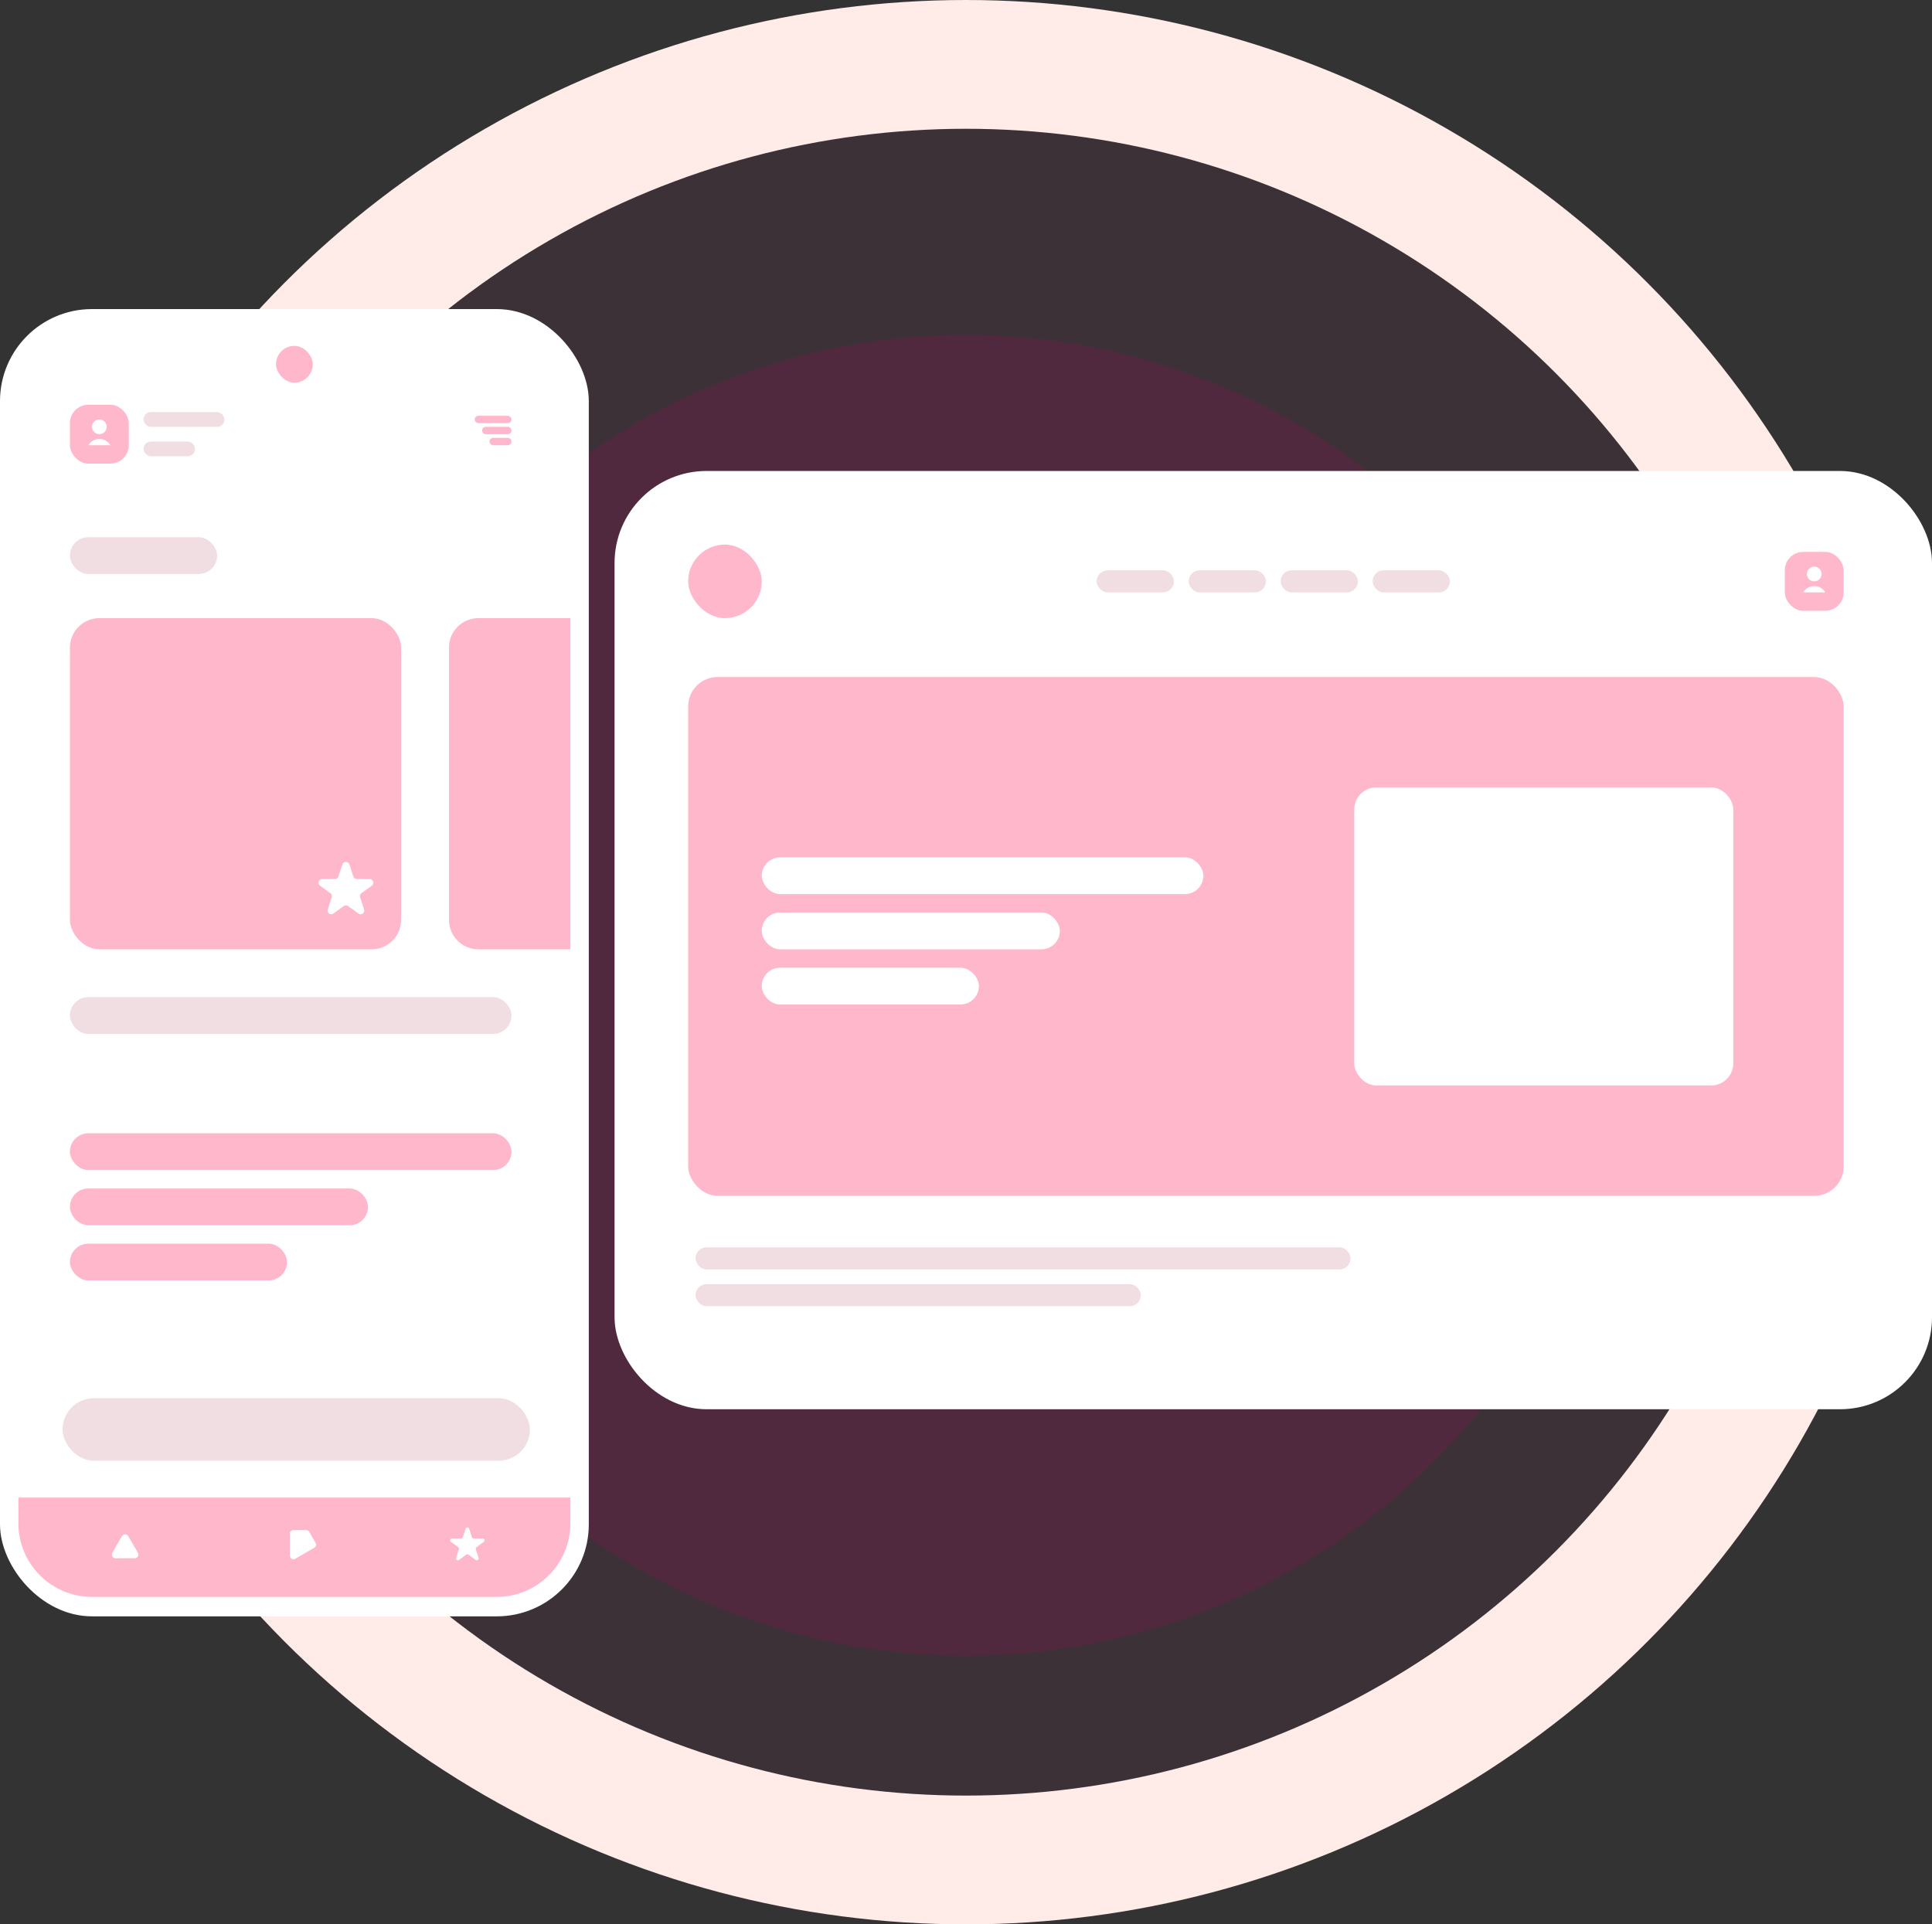 <svg width="525" height="523" viewBox="0 0 525 523" fill="none" xmlns="http://www.w3.org/2000/svg">
<rect x="0" y="0" width="525" height="523" fill="#333333" stroke="none"/>
<circle cx="262.5" cy="270.5" r="179.5" fill="#C90076" fill-opacity="0.15"/>
<circle cx="262.5" cy="261.5" r="244" fill="#C90076" fill-opacity="0.05" stroke="#FFEBE7" stroke-width="35"/>
<rect x="2.5" y="86.5" width="155" height="350.285" rx="22.5" fill="white" stroke="white" stroke-width="5"/>
<path d="M5 407H155V414C155 425.046 146.046 434 135 434H25C13.954 434 5 425.046 5 414V407Z" fill="#FFB8CB"/>
<rect x="75" y="94" width="10" height="10" rx="5" fill="#FFB8CB"/>
<rect x="19" y="168" width="90" height="90" rx="8" fill="#FFB8CB"/>
<path d="M122 176C122 171.582 125.582 168 130 168H155V258H130C125.582 258 122 254.418 122 250V176Z" fill="#FFB8CB"/>
<rect x="19" y="146" width="40" height="10" rx="5" fill="#9B2242" fill-opacity="0.15"/>
<rect x="39" y="112" width="22" height="4" rx="2" fill="#9B2242" fill-opacity="0.15"/>
<rect x="39" y="120" width="14" height="4" rx="2" fill="#9B2242" fill-opacity="0.15"/>
<rect x="19" y="271" width="120" height="10" rx="5" fill="#9B2242" fill-opacity="0.15"/>
<rect x="19" y="308" width="120" height="10" rx="5" fill="#FFB8CB"/>
<rect x="19" y="323" width="81" height="10" rx="5" fill="#FFB8CB"/>
<rect x="19" y="338" width="59" height="10" rx="5" fill="#FFB8CB"/>
<rect x="17" y="380" width="127" height="17" rx="8.5" fill="#F0DEE3"/>
<rect x="19" y="110" width="16" height="16" rx="5" fill="#FFB8CB"/>
<path d="M33.134 417.5C33.519 416.833 34.481 416.833 34.866 417.5L37.464 422C37.849 422.667 37.368 423.5 36.598 423.5H31.402C30.632 423.5 30.151 422.667 30.536 422L33.134 417.5Z" fill="white"/>
<path d="M126.524 415.463C126.674 415.003 127.326 415.003 127.476 415.463L128.235 417.8C128.302 418.006 128.494 418.146 128.71 418.146H131.167C131.652 418.146 131.853 418.766 131.461 419.05L129.474 420.495C129.298 420.622 129.225 420.848 129.292 421.054L130.051 423.391C130.201 423.851 129.674 424.234 129.282 423.95L127.294 422.505C127.119 422.378 126.881 422.378 126.706 422.505L124.718 423.95C124.326 424.234 123.799 423.851 123.949 423.391L124.708 421.054C124.775 420.848 124.702 420.622 124.526 420.495L122.539 419.05C122.147 418.766 122.348 418.146 122.833 418.146H125.29C125.506 418.146 125.698 418.006 125.765 417.8L126.524 415.463Z" fill="white"/>
<path d="M78.75 416.835C78.75 416.283 79.198 415.835 79.75 415.835L83.173 415.835C83.53 415.835 83.86 416.025 84.039 416.335L85.75 419.299C86.026 419.777 85.862 420.389 85.384 420.665L80.25 423.629C79.583 424.014 78.75 423.533 78.75 422.763L78.75 416.835Z" fill="white"/>
<path d="M23.999 121C25.358 118.735 28.64 118.735 29.999 121H23.999Z" fill="white"/>
<circle cx="26.999" cy="116" r="2" fill="white"/>
<rect x="129" y="113" width="10" height="2" rx="1" fill="#FFB8CB"/>
<rect x="131" y="116" width="8" height="2" rx="1" fill="#FFB8CB"/>
<rect x="133" y="119" width="6" height="2" rx="1" fill="#FFB8CB"/>
<path d="M93.049 234.927C93.348 234.006 94.652 234.006 94.951 234.927L96.021 238.219C96.154 238.631 96.538 238.91 96.972 238.91H100.433C101.402 238.91 101.804 240.149 101.021 240.719L98.221 242.753C97.87 243.008 97.723 243.459 97.857 243.871L98.927 247.163C99.226 248.084 98.172 248.85 97.388 248.281L94.588 246.247C94.237 245.992 93.763 245.992 93.412 246.247L90.612 248.281C89.828 248.85 88.774 248.084 89.073 247.163L90.143 243.871C90.277 243.459 90.13 243.008 89.779 242.753L86.979 240.719C86.196 240.149 86.598 238.91 87.567 238.91H91.028C91.462 238.91 91.846 238.631 91.979 238.219L93.049 234.927Z" fill="white"/>
<rect x="169.5" y="130.5" width="353" height="250" rx="22.5" fill="white" stroke="white" stroke-width="5"/>
<rect x="187" y="184" width="314" height="141" rx="8" fill="#FFB8CB"/>
<rect x="187" y="148" width="20" height="20" rx="10" fill="#FFB8CB"/>
<rect x="297.999" y="155" width="21" height="6" rx="3" fill="#9B2242" fill-opacity="0.15"/>
<rect x="189" y="339" width="178" height="6" rx="3" fill="#9B2242" fill-opacity="0.15"/>
<rect x="189" y="349" width="121" height="6" rx="3" fill="#9B2242" fill-opacity="0.15"/>
<rect x="322.999" y="155" width="21" height="6" rx="3" fill="#9B2242" fill-opacity="0.15"/>
<rect x="347.999" y="155" width="21" height="6" rx="3" fill="#9B2242" fill-opacity="0.15"/>
<rect x="372.999" y="155" width="21" height="6" rx="3" fill="#9B2242" fill-opacity="0.15"/>
<rect x="207" y="233" width="120" height="10" rx="5" fill="white"/>
<rect x="207" y="248" width="81" height="10" rx="5" fill="white"/>
<rect x="207" y="263" width="59" height="10" rx="5" fill="white"/>
<rect x="484.999" y="150" width="16" height="16" rx="5" fill="#FFB8CB"/>
<path d="M489.999 161C491.358 158.735 494.64 158.735 495.999 161H489.999Z" fill="white"/>
<circle cx="492.999" cy="156" r="2" fill="white"/>
<rect x="368" y="214" width="103" height="81" rx="6" fill="white"/>
</svg>
